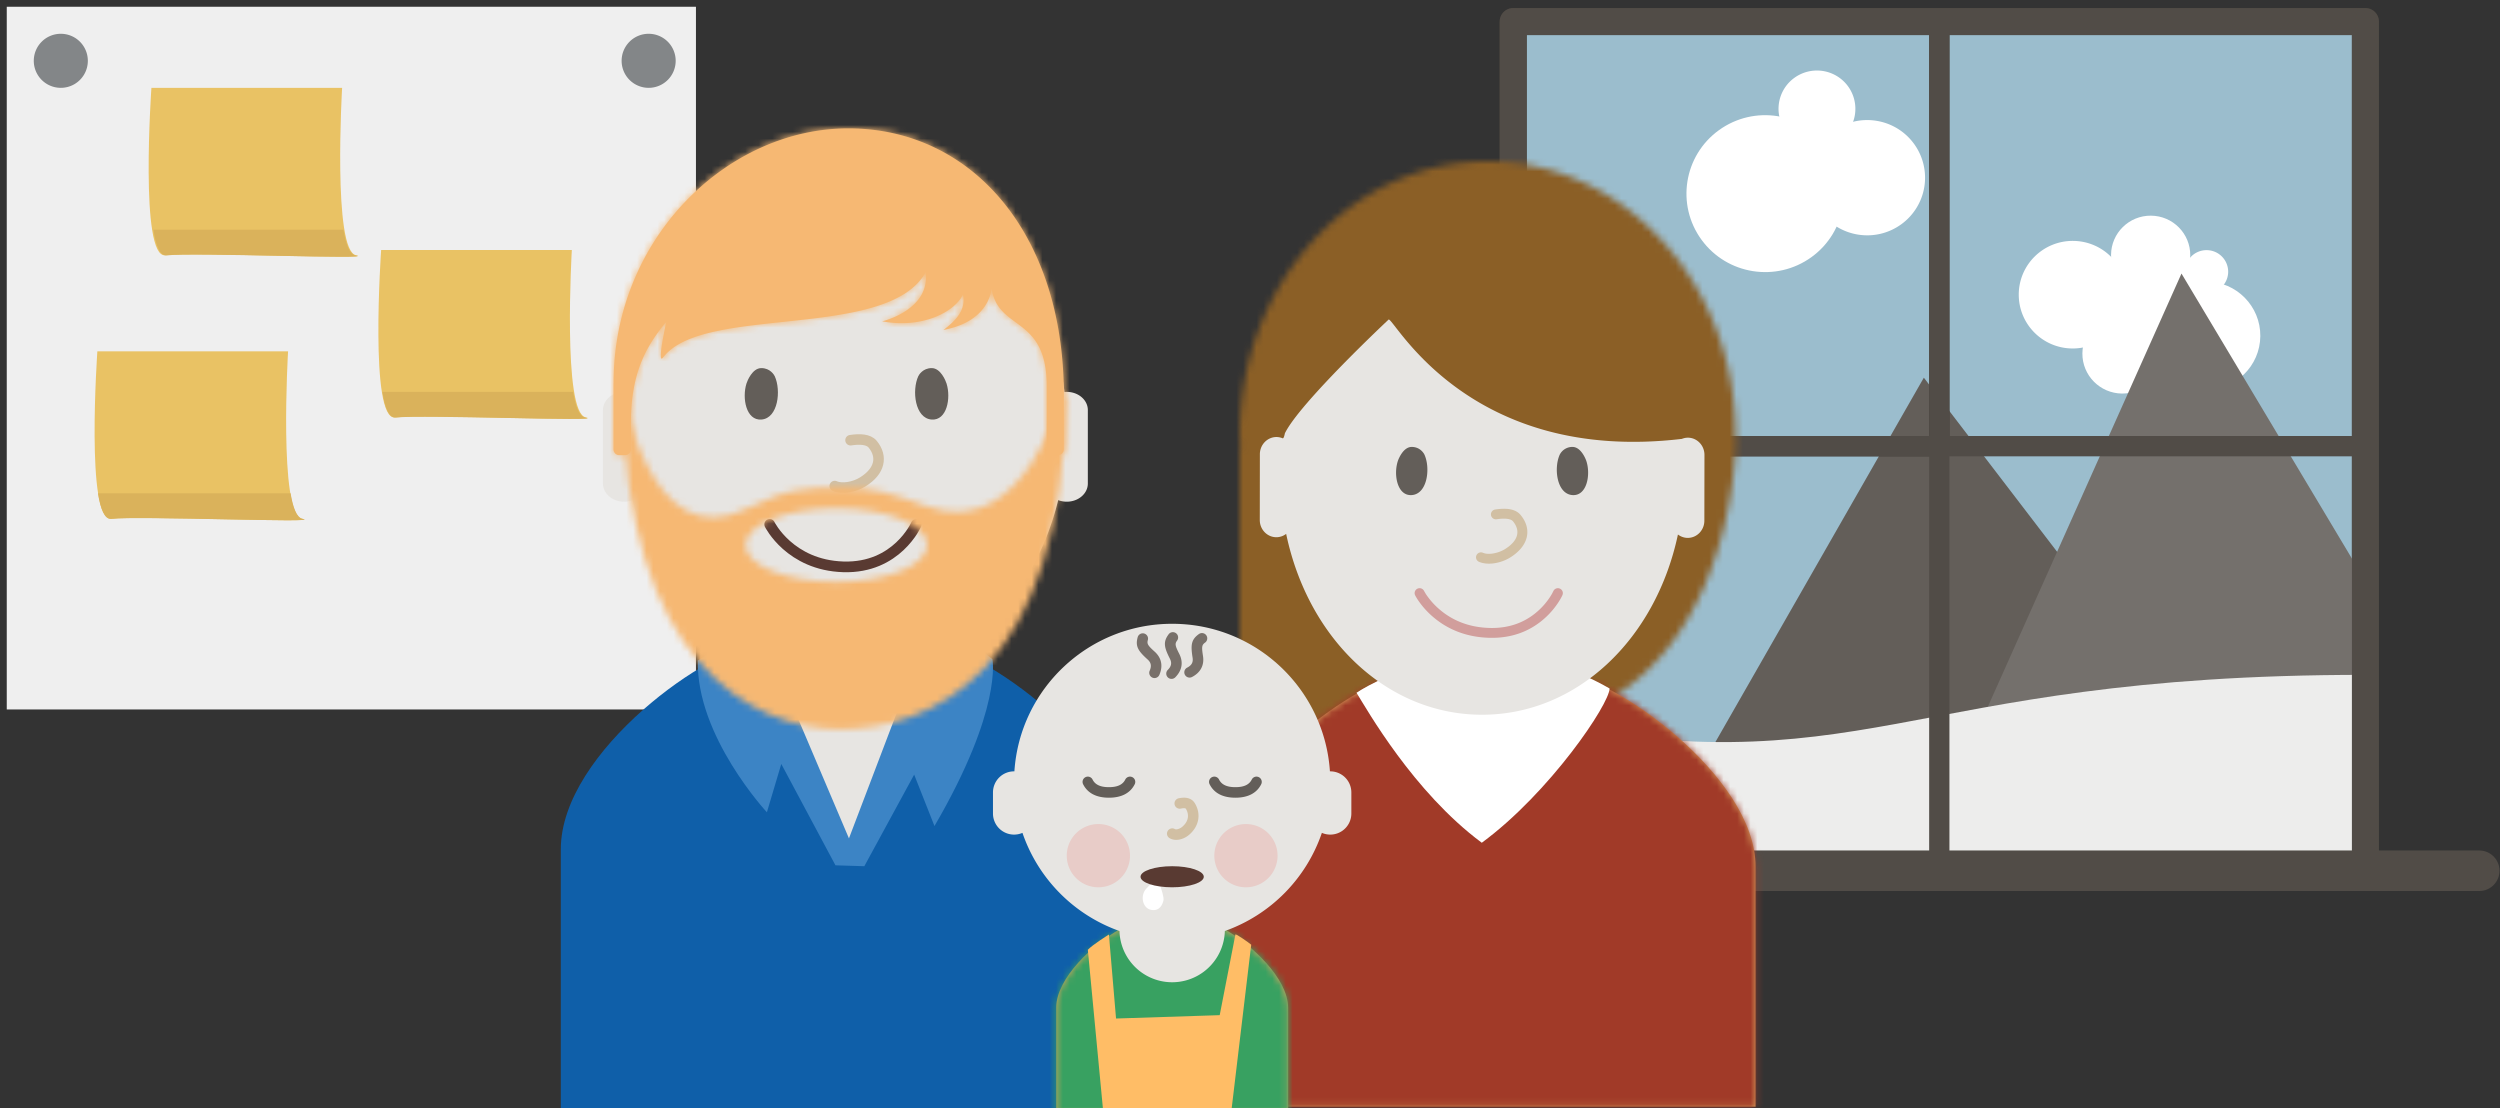 <svg xmlns="http://www.w3.org/2000/svg" xmlns:xlink="http://www.w3.org/1999/xlink" width="370" height="164" viewBox="0 0 370 164">
    <rect x="0" y="0" width="370" height="164" fill="#333333" stroke="none"/>
    <defs>
        <path id="a" d="M.164 42.342A9.83 9.83 0 0 1 0 40.544C0 18.153 16.43 0 36.7 0c20.266 0 36.697 18.153 36.697 40.544 0 .15-.004.297-.01.444l.095-.001s.042 43.158-36.793 43.158C-.143 84.145 0 98.999 0 98.999V42.345l.164-.003z"/>
        <path id="c" d="M39.427 0H27.593C21.21 0 0 14.835 0 28.34v35.533h79.226V28.341C79.226 14.835 57.645 0 51.265 0H39.427z"/>
        <path id="e" d="M2.462 47.922a.848.848 0 0 0 .127-.425v-3.12c-.223-8.68 2.768-12.71 5.229-15.772 0 0-1.496 6.669-.456 5.282 5.89-7.83 33.17-2.467 38.829-12.573.711 5.563-6.43 7.241-6.43 7.241 5.693 1.087 10.626-1.223 11.962-3.965.44 2.236-.912 3.72-2.89 5.249 6.997-1.334 7.11-6.188 7.11-6.188.996 6.438 8.17 3.966 8.17 14.505v9.34c0 .48.377.864.844.864h.837a.855.855 0 0 0 .846-.863v-6.938C67.074 16.256 53.474 0 34.754 0 16.888 0 0 16.207.011 37.663.009 37.68 0 37.7 0 37.718v9.779c0 .478.379.863.843.863h.9a.822.822 0 0 0 .634-.31"/>
        <path id="g" d="M31.577 28.128c-7.411 0-13.42-2.439-13.42-5.448 0-3.008 6.009-5.447 13.42-5.447 7.412 0 13.42 2.439 13.42 5.447 0 3.01-6.008 5.448-13.42 5.448m.717-13.968c-4.682 0-7.865.028-14.01 3.113C4.08 24.403 0 0 0 0c0 40.143 19.44 49.92 32.08 49.92 12.84 0 33.44-7.77 33.44-49.92-.858.67-6.075 22.257-20.635 16.907-5.652-2.076-7.909-2.747-12.59-2.747z"/>
        <path id="i" d="M99.84 95.82v15.497H65.52V95.82c0-4.433 5.606-9.495 9.36-11.579h15.6c3.788 2.12 9.36 7.197 9.36 11.58z"/>
    </defs>
    <g fill="none" fill-rule="evenodd">
        <path fill="#EFEFEF" d="M1 105h102V1H1z"/>
        <path fill="#838688" d="M13 9.002a4 4 0 1 1-8-.003 4 4 0 0 1 8 .003M100 9.002A3.998 3.998 0 0 1 96 13a4 4 0 1 1 4-3.998"/>
        <path fill="#E9C264" d="M44.7 76.775c3.48.696-24.379-.49-28.224 0C12.634 77.27 14.41 52 14.41 52h28.224S41.213 76.088 44.7 76.775"/>
        <path fill="#DAB25B" d="M43.006 73H14.5c.37 2.347.991 3.912 2.015 3.795 3.854-.455 31.771.636 28.284 0-.874-.157-1.434-1.648-1.793-3.795"/>
        <path fill="#E9C264" d="M86.7 61.778c3.477.69-24.38-.493-28.223 0C54.632 62.272 56.41 37 56.41 37h28.222s-1.416 24.089 2.068 24.778"/>
        <path fill="#DAB25B" d="M84.827 58H56.6c.367 2.35.98 3.916 1.998 3.797 3.813-.455 31.454.632 28.005 0-.866-.162-1.424-1.647-1.776-3.797"/>
        <path fill="#E9C264" d="M52.7 37.779c3.483.688-24.378-.495-28.224 0C20.634 38.267 22.41 13 22.41 13h28.223S49.216 37.087 52.7 37.779"/>
        <path fill="#DAB25B" d="M50.837 34H22.7c.365 2.348.977 3.917 1.99 3.797 3.803-.456 31.358.632 27.913 0-.86-.159-1.416-1.651-1.766-3.797"/>
        <g>
            <path fill="#9BBDCD" d="M223.949 128.871H350.08V3.192H223.95z"/>
            <path stroke="#403A33" stroke-linecap="round" stroke-linejoin="round" stroke-width="4" d="M223.949 128.871H350.08V3.192H223.95z"/>
            <path fill="#FFF" d="M318.45 49.61c.036-4.425 3.666-7.98 8.106-7.944 4.44.038 8.008 3.653 7.972 8.077-.037 4.424-3.667 7.982-8.107 7.944-4.44-.037-8.008-3.654-7.972-8.078"/>
            <path fill="#FFF" d="M308.194 52.297c.028-3.258 2.699-5.876 5.969-5.85 3.27.028 5.897 2.691 5.87 5.95-.028 3.257-2.7 5.875-5.968 5.849-3.27-.028-5.9-2.691-5.871-5.95"/>
            <path fill="#FFF" d="M298.776 43.547c.036-4.397 3.643-7.932 8.056-7.894 4.414.037 7.96 3.63 7.923 8.028-.037 4.396-3.644 7.93-8.057 7.894-4.412-.036-7.959-3.632-7.922-8.028M323.366 40.185a3.197 3.197 0 0 1 3.229-3.163 3.197 3.197 0 0 1 3.175 3.216 3.197 3.197 0 0 1-3.228 3.164 3.197 3.197 0 0 1-3.176-3.217"/>
            <path fill="#FFF" d="M312.435 37.71c.028-3.226 2.674-5.82 5.912-5.791 3.237.026 5.84 2.662 5.811 5.889-.026 3.227-2.672 5.82-5.91 5.793-3.237-.028-5.84-2.664-5.813-5.89"/>
            <path fill="#FFF" d="M311.623 44.868c-.033 3.958 3.159 7.191 7.13 7.224 3.97.033 7.217-3.147 7.25-7.105.034-3.956-3.158-7.189-7.13-7.222-3.97-.033-7.217 3.146-7.25 7.103"/>
            <path fill="#635E59" d="M324.062 107.288L284.73 55.895l-34.758 60.757z"/>
            <path fill="#74706C" d="M348.42 83.227l-25.56-42.74-33.03 73.887 58.59-9.475z"/>
            <path fill="#EDEDEC" d="M223.95 106.242c52.841 10.851 56.327-6.365 126.13-6.365v28.995H223.95v-22.63z"/>
            <path fill="#FFF" d="M283.272 21.283a8.509 8.509 0 0 1-1.889 11.915c-3.824 2.77-9.177 1.928-11.957-1.882-2.782-3.81-1.935-9.145 1.889-11.915 3.824-2.77 9.177-1.928 11.957 1.882"/>
            <path fill="#FFF" d="M270.674 21.832c3.784 5.186 2.632 12.446-2.571 16.219-5.207 3.77-12.494 2.623-16.278-2.564-3.784-5.186-2.633-12.448 2.57-16.217 5.208-3.773 12.494-2.625 16.279 2.562"/>
            <path fill="#FFF" d="M273.509 12.772a5.654 5.654 0 0 1-1.255 7.915c-2.541 1.84-6.098 1.282-7.944-1.25a5.652 5.652 0 0 1 1.255-7.915 5.699 5.699 0 0 1 7.944 1.25"/>
            <path stroke="#403A33" stroke-linecap="round" stroke-linejoin="round" stroke-width="3" d="M223.95 66.032h63.066V3.192h-63.065z"/>
            <path stroke="#514C47" stroke-linecap="round" stroke-linejoin="round" stroke-width="3" d="M287.016 66.032h63.066V3.192h-63.066zM223.95 128.871h63.066V66.032h-63.065zM287.016 128.871h63.066V66.032h-63.066z"/>
            <path stroke="#514C47" stroke-linecap="round" stroke-linejoin="round" stroke-width="6" d="M207.105 128.871h159.821"/>
            <path stroke="#514C47" stroke-linecap="round" stroke-linejoin="round" stroke-width="4" d="M223.949 128.871H350.08V3.192H223.95z"/>
        </g>
        <g>
            <g transform="translate(183.473 23.883)">
                <mask id="b" fill="#fff">
                    <use xlink:href="#a"/>
                </mask>
                <g fill="#8B5F26" mask="url(#b)">
                    <path d="M-13.113-1.46H87.55v115.224H-13.113z"/>
                </g>
            </g>
            <path fill="#E7E5E2" d="M201.073 102.38c1.493 2.388 5.688 44.353 18.28 44.353 12.596 0 18.282-42.746 18.282-44.97-19.283-11.047-36.562.616-36.562.616z"/>
            <g transform="translate(180.598 99.911)">
                <mask id="d" fill="#fff">
                    <use xlink:href="#c"/>
                </mask>
                <use fill="#D8A25D" xlink:href="#c"/>
                <g mask="url(#d)">
                    <path fill="#A13A28" d="M-48.416 105.573h184.704V-39.195H-48.416z"/>
                </g>
            </g>
            <path fill="#FFF" d="M200.764 102.528c1.53 2.455 8.404 14.673 18.541 22.2 10.068-7.412 18.911-20.547 18.911-22.834-19.752-11.353-37.452.634-37.452.634z"/>
            <path fill="#E7E5E2" d="M190.162 64.132s-.154.87-.352.727a2.374 2.374 0 0 0-.887-.18c-1.356-.001-2.46 1.138-2.462 2.544l-.013 9.735c-.003 1.407 1.094 2.55 2.453 2.552a2.38 2.38 0 0 0 1.45-.498c3.284 15.676 14.99 26.747 28.95 26.77 13.96.023 25.703-11.01 29.033-26.675.406.31.904.5 1.449.502 1.358.002 2.46-1.137 2.462-2.543l.015-9.736c.001-1.407-1.096-2.549-2.454-2.552-.313 0-.612.067-.887.178-31.482 3.731-42.463-17.672-43.391-17.673 0 0-13.167 12.325-15.366 16.849z"/>
            <g>
                <path fill="#635E59" d="M208.947 73.272c-2.13.159-2.725-2.954-2.084-4.987.12-.385.826-2.14 2.074-2.14 1.246 0 1.797.96 1.873 1.124.917 1.982.467 5.828-1.863 6.003M232.714 73.272c2.13.159 2.726-2.954 2.084-4.987-.12-.385-.826-2.14-2.074-2.14a2.095 2.095 0 0 0-1.873 1.124c-.917 1.982-.467 5.828 1.863 6.003"/>
                <path fill="#D1BFA3" fill-rule="nonzero" d="M221.506 76.85c1.252-.19 2.108-.07 2.414.302 1.156 1.41.786 2.9-1.197 4.124-1.043.643-2.479.87-3.239.536a.738.738 0 0 0-.97.372c-.165.368.003.8.375.962 1.256.551 3.187.247 4.611-.631 2.696-1.663 3.313-4.15 1.561-6.284-.74-.902-2.053-1.086-3.779-.823a.73.73 0 0 0-.615.832.735.735 0 0 0 .839.61z"/>
                <path fill="#D19E9C" fill-rule="nonzero" d="M229.894 87.49a6.63 6.63 0 0 1-.463.82 10.367 10.367 0 0 1-1.566 1.89c-1.882 1.793-4.332 2.83-7.45 2.735-3.04-.092-5.478-1.113-7.39-2.76a10.912 10.912 0 0 1-1.745-1.896 6.63 6.63 0 0 1-.518-.82.739.739 0 0 0-.985-.332.727.727 0 0 0-.336.977c.108.218.319.574.64 1.021a12.368 12.368 0 0 0 1.98 2.153c2.157 1.858 4.916 3.013 8.31 3.116 3.534.107 6.359-1.088 8.514-3.142a11.82 11.82 0 0 0 1.787-2.158c.288-.447.475-.803.57-1.02a.727.727 0 0 0-.38-.96.738.738 0 0 0-.968.376z"/>
            </g>
            <g>
                <path fill="#E7E5E2" d="M104.84 98.05c1.593 2.547 6.068 47.31 19.5 47.31 13.435 0 19.5-45.595 19.5-47.968-20.569-11.783-39 .658-39 .658z"/>
                <path fill="#0F5FA9" d="M125.12 127.42l-12.717-31.98c-6.86 0-29.403 15.668-29.403 30.256v38.384h84.24v-38.384c0-14.588-22.548-30.256-29.404-30.256l-12.716 31.98z"/>
                <path fill="#3C84C5" d="M112.448 93.02c-3.701 1.276-9.163 4.733-9.163 4.733-.277 11.182 10.215 22.463 10.215 22.463l2.13-7.151 8.018 15.002 4.272.133 7.377-13.556 3.006 7.611c10.123-17.382 8.572-24.696 8.572-24.696-4.042-3.43-9.14-5.239-9.14-5.239l-12.09 31.76-13.197-31.06z"/>
                <path fill="#E7E5E2" d="M156.613 74.02c-3.928 15.972-16.54 27.66-31.494 27.66-14.952 0-27.564-11.688-31.492-27.659a3.54 3.54 0 0 1-1.267.231c-1.72 0-3.12-1.203-3.12-2.692V60.694c0-1.49 1.4-2.694 3.12-2.694.111 0 .221.005.33.015 2.264-18.53 15.92-32.775 32.43-32.775 16.509 0 30.165 14.246 32.43 32.775.109-.01.219-.015.33-.015 1.724 0 3.12 1.204 3.12 2.694V71.56c0 1.49-1.396 2.692-3.12 2.692-.45 0-.88-.082-1.267-.231z"/>
                <g>
                    <path fill="#635E59" d="M112.687 62.094c-2.257.17-2.889-3.157-2.21-5.33.13-.412.877-2.286 2.2-2.286 1.32 0 1.904 1.024 1.985 1.2.972 2.119.495 6.23-1.975 6.416M137.88 62.094c2.258.17 2.89-3.157 2.21-5.33-.128-.412-.876-2.286-2.199-2.286-1.32 0-1.904 1.024-1.985 1.2-.972 2.119-.497 6.23 1.974 6.416"/>
                    <path stroke="#D1BFA3" stroke-linecap="round" stroke-width="1.56" d="M125.88 65.15c1.35-.208 2.665-.158 3.283.6 1.505 1.849 1.073 3.984-1.462 5.563-1.267.788-3.06 1.11-4.16.624"/>
                    <path stroke="#593A32" stroke-linecap="round" stroke-width="1.58" d="M135.606 77.606s-2.852 6.532-10.786 6.288c-7.934-.243-10.909-6.288-10.909-6.288"/>
                </g>
                <g>
                    <g transform="translate(90.8 19)">
                        <mask id="f" fill="#fff">
                            <use xlink:href="#e"/>
                        </mask>
                        <use fill="#F6B873" xlink:href="#e"/>
                        <g fill="#F6B873" mask="url(#f)">
                            <path d="M-18.177-40.56h104.65V82.68h-104.65z"/>
                        </g>
                    </g>
                </g>
                <g>
                    <g transform="translate(92.204 58)">
                        <mask id="h" fill="#fff">
                            <use xlink:href="#g"/>
                        </mask>
                        <g fill="#F6B873" mask="url(#h)">
                            <path d="M-21.84-39H85.8V84.24H-21.84z"/>
                        </g>
                    </g>
                </g>
            </g>
            <g>
                <g transform="translate(90.8 53.32)">
                    <mask id="j" fill="#fff">
                        <use xlink:href="#i"/>
                    </mask>
                    <use fill="#D8A25D" xlink:href="#i"/>
                    <g fill="#38A161" mask="url(#j)">
                        <path d="M1.357 181h178.6V0H1.357z"/>
                    </g>
                </g>
                <path fill="#FFBD66" d="M163.288 164.637h18.928l2.964-24.82c-.342-.3-2.34-1.706-2.34-1.505l-2.323 11.931-15.342.497-1.055-12.428s-2.392 1.483-3.12 2.257l2.288 24.068z"/>
                <path fill="#E7E5E2" d="M150.131 114.16c.803-12.196 10.95-21.84 23.349-21.84 12.4 0 22.546 9.644 23.349 21.84h.051a3.12 3.12 0 0 1 3.12 3.12v3.12a3.12 3.12 0 0 1-4.362 2.863 23.464 23.464 0 0 1-14.361 14.527 7.8 7.8 0 0 1-15.594 0 23.464 23.464 0 0 1-14.36-14.527 3.12 3.12 0 0 1-4.362-2.863l-.001-3.12a3.12 3.12 0 0 1 3.171-3.12z"/>
                <g transform="translate(157.88 111.04)">
                    <path fill="#E8CCC8" d="M9.36 15.6A4.68 4.68 0 1 1 0 15.6a4.68 4.68 0 0 1 9.36-.002M31.2 15.6a4.68 4.68 0 1 1-9.36.001 4.68 4.68 0 0 1 9.36-.002"/>
                    <path fill="#D1BFA3" fill-rule="nonzero" d="M16.885 8.633a.78.78 0 0 1-.32-1.527c1.048-.22 1.925-.05 2.408.759.938 1.575.611 3.39-.868 4.648-.86.731-2.066.993-2.909.483a.78.78 0 0 1 .808-1.334c.184.111.694 0 1.09-.337.906-.77 1.083-1.748.539-2.662-.051-.086-.277-.13-.748-.03z"/>
                    <path fill="#635E59" fill-rule="nonzero" d="M2.422 5.029a.78.78 0 1 1 1.396-.698C4.192 5.08 4.953 5.46 6.24 5.46c1.287 0 2.048-.38 2.422-1.129a.78.78 0 1 1 1.396.698C9.392 6.36 8.073 7.02 6.24 7.02s-3.152-.66-3.818-1.991zM21.142 5.029a.78.78 0 0 1 1.396-.698c.374.748 1.135 1.129 2.422 1.129 1.287 0 2.048-.38 2.422-1.129a.78.78 0 1 1 1.396.698C28.112 6.36 26.793 7.02 24.96 7.02s-3.152-.66-3.818-1.991z"/>
                    <path fill="#FFF" d="M13.482 19.044c-.539.293-1.115.777-1.729 1.452-.92 1.013-.558 2.872.734 3.123 1.291.25 1.719-.858 1.83-1.432.075-.383-.204-1.43-.835-3.143z"/>
                    <ellipse cx="15.6" cy="18.72" fill="#593A32" rx="4.68" ry="1.56"/>
                </g>
                <g fill="#78706A" fill-rule="nonzero">
                    <path d="M168.378 94.303a.78.78 0 0 1 1.504.415c-.157.567-.005.815 1.006 1.725 1.027.925 1.265 2.136.695 3.443a.78.78 0 1 1-1.43-.624c.306-.702.21-1.192-.309-1.66-1.422-1.28-1.836-1.959-1.466-3.3zM172.955 93.877a.78.78 0 1 1 1.256.927c-.35.473-.297.759.32 1.971.628 1.232.417 2.447-.584 3.463a.78.78 0 1 1-1.112-1.094c.538-.546.624-1.038.307-1.66-.869-1.705-1.012-2.488-.187-3.607zM177.44 93.84a.78.78 0 0 1 .907 1.27c-.478.341-.517.63-.304 1.973.216 1.365-.36 2.456-1.626 3.113a.78.78 0 1 1-.72-1.384c.681-.353.914-.795.805-1.485-.3-1.89-.194-2.678.937-3.487z"/>
                </g>
            </g>
        </g>
    </g>
</svg>
